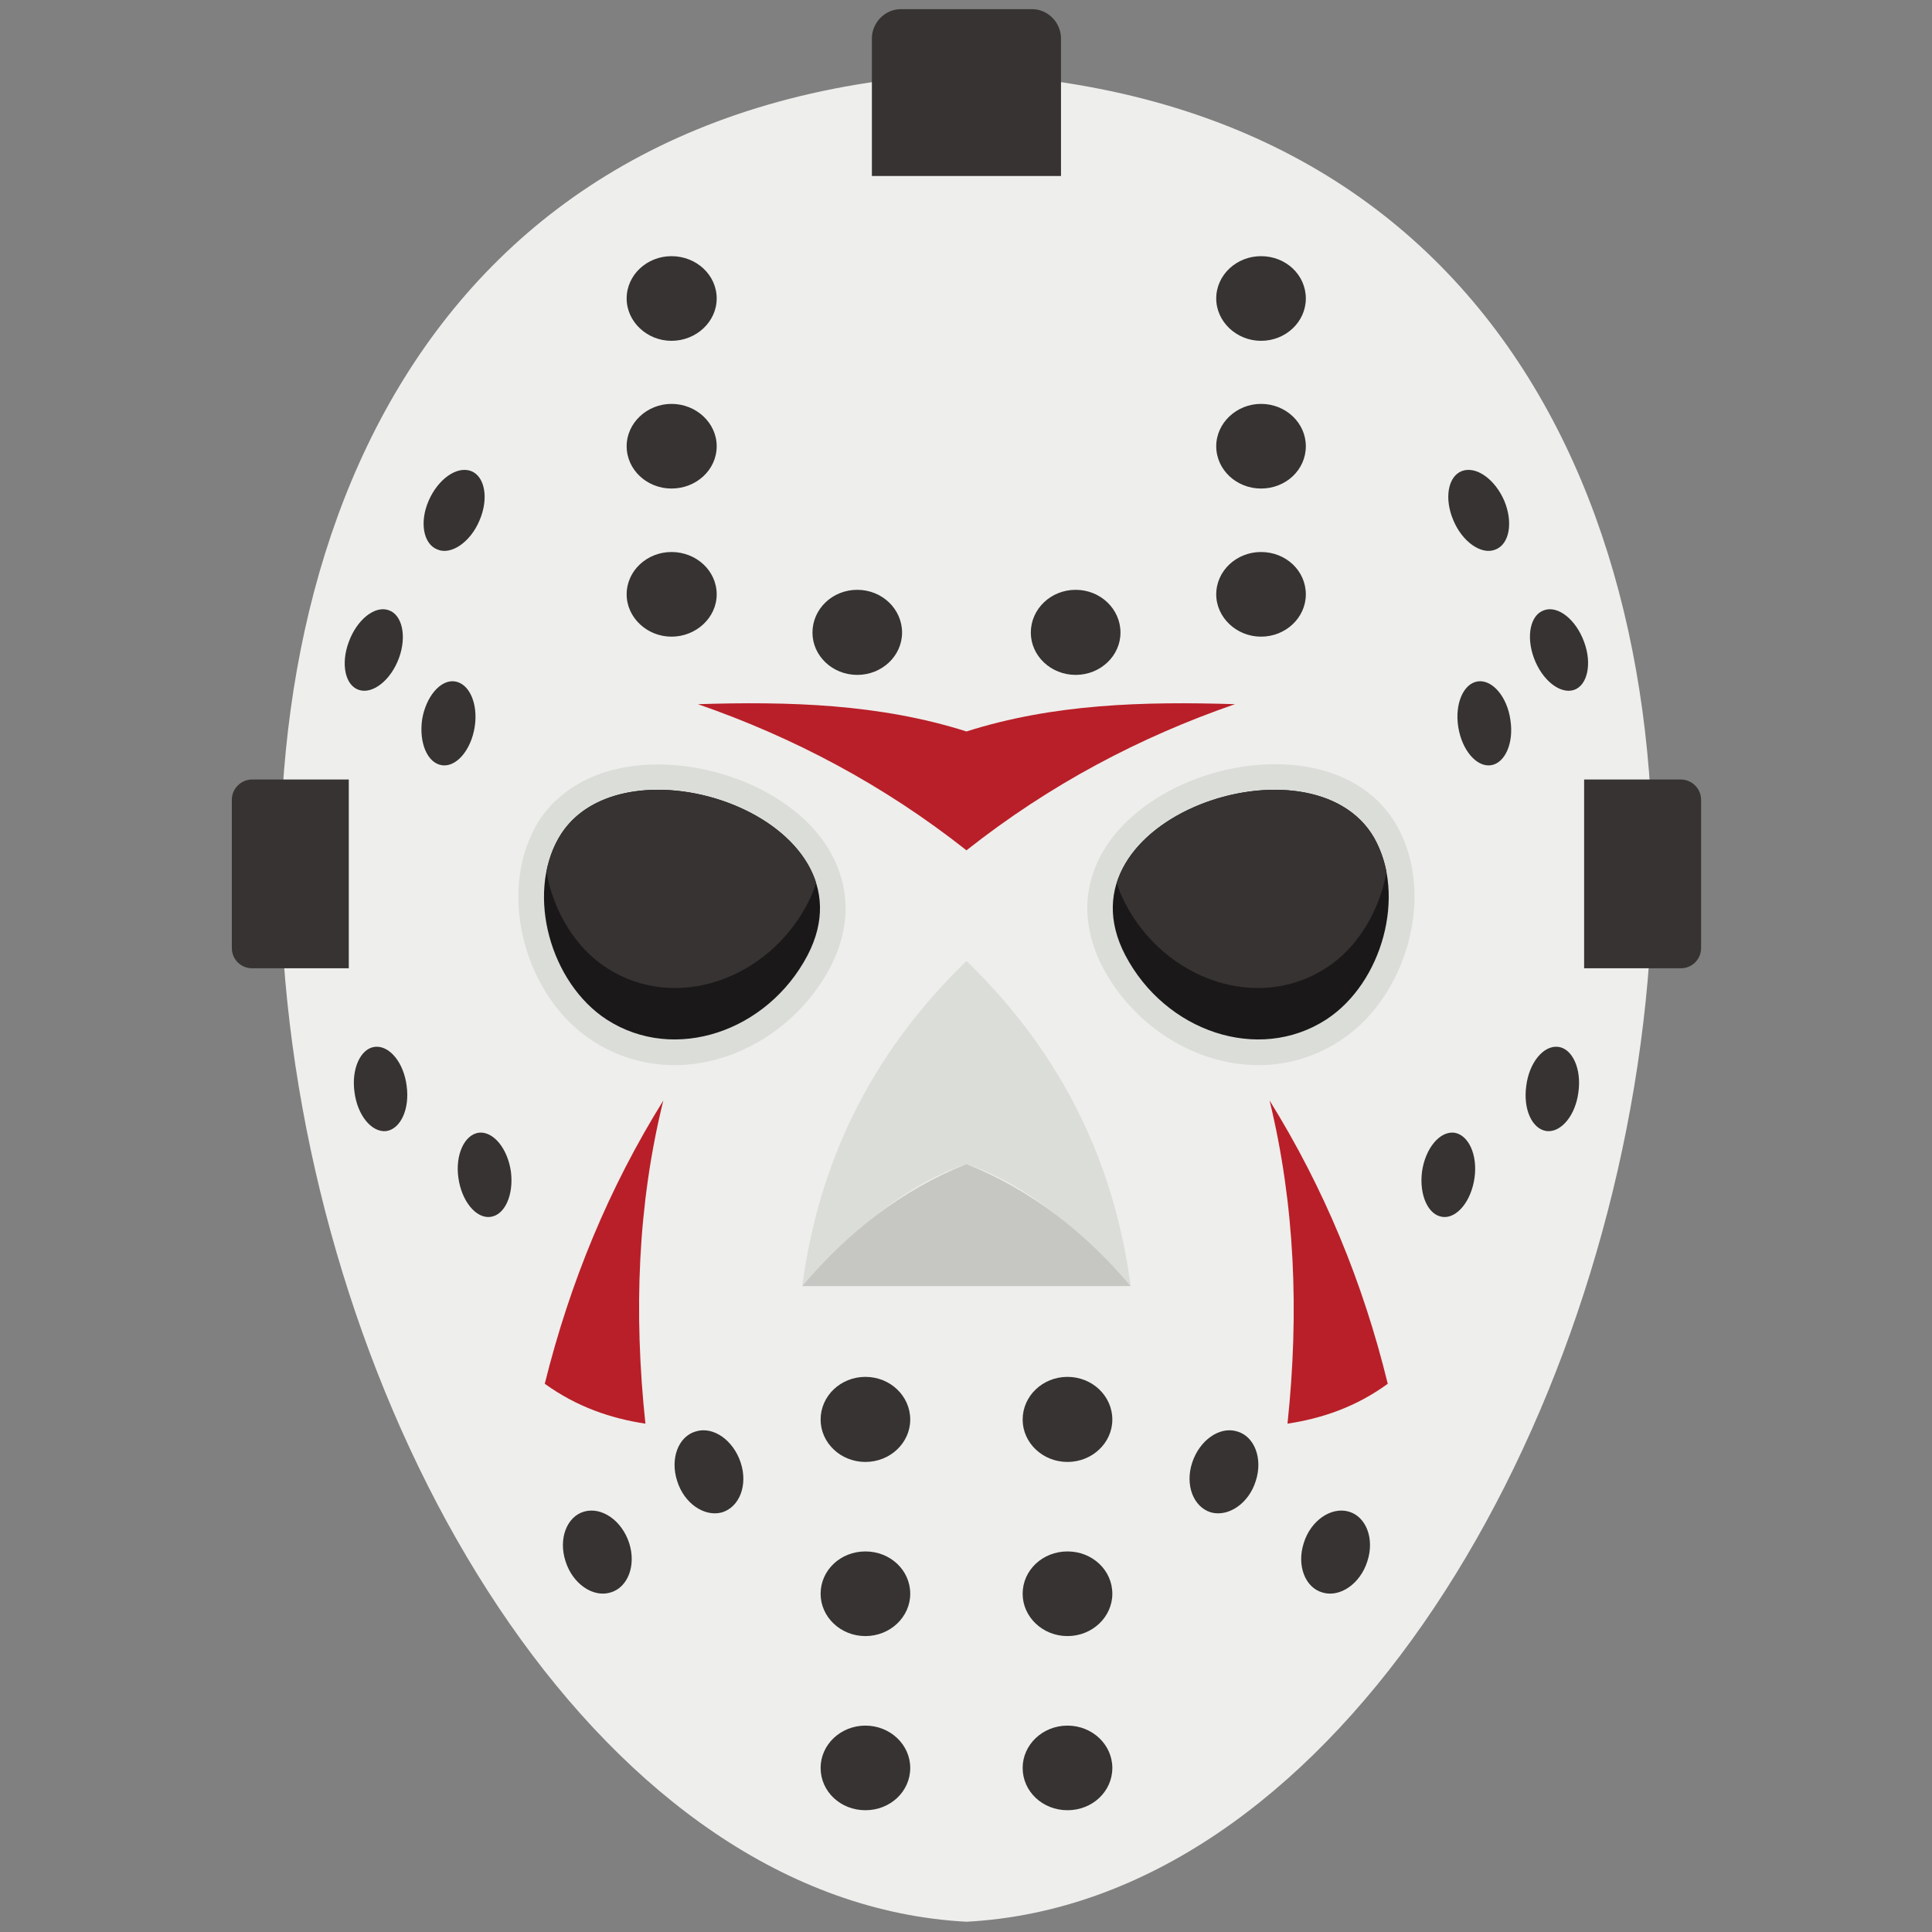 <svg xmlns="http://www.w3.org/2000/svg" xmlns:xlink="http://www.w3.org/1999/xlink" width="500" zoomAndPan="magnify" viewBox="0 0 375 375" height="500" preserveAspectRatio="xMidYMid meet" version="1.0"><rect x="0" y="0" width="375" height="375" fill="#808080" stroke="none"/><defs><clipPath id="ae5065ede3"><path d="M 54.023 14 L 321 14 L 321 373.008 L 54.023 373.008 Z M 54.023 14 " clip-rule="nonzero"/></clipPath><clipPath id="20712b84bd"><path d="M 169 1.777 L 206 1.777 L 206 35 L 169 35 Z M 169 1.777 " clip-rule="nonzero"/></clipPath><clipPath id="93d42f1cd2"><path d="M 45 151 L 330.172 151 L 330.172 188 L 45 188 Z M 45 151 " clip-rule="nonzero"/></clipPath></defs><g clip-path="url(#ae5065ede3)"><path fill="#eeeeec" d="M 187.59 373.008 C 327.012 365.578 399.691 23.977 187.59 14.184 C -24.508 23.973 48.168 365.578 187.59 373.008 " fill-opacity="1" fill-rule="evenodd"/></g><path fill="#dbddd9" d="M 161.176 187.715 C 152.477 204.223 131.441 212.672 114.988 202 C 102.098 193.629 96.406 173.805 104.078 160.219 C 105.34 158.008 107 156.035 109.062 154.371 C 117.207 147.586 129.383 147.273 139.191 149.957 C 149.078 152.641 159.434 159.117 162.91 169.23 C 165.125 175.469 164.184 181.867 161.176 187.715 Z M 214.008 187.715 C 211 181.867 210.047 175.469 212.262 169.23 C 219.621 148.215 259.156 139.375 271.105 160.219 C 278.773 173.805 273 193.629 260.109 202 C 243.738 212.672 222.707 204.223 214.008 187.715 " fill-opacity="1" fill-rule="evenodd"/><path fill="#1a1819" d="M 156.746 185.422 C 148.996 200.188 130.965 206.426 117.758 197.895 C 106.844 190.789 102.098 173.727 108.426 162.672 C 120.367 141.738 170.668 158.719 156.746 185.422 Z M 218.426 185.422 C 226.176 200.188 244.211 206.426 257.414 197.895 C 268.328 190.789 273 173.727 266.746 162.672 C 254.805 141.738 204.434 158.719 218.426 185.422 " fill-opacity="1" fill-rule="evenodd"/><path fill="#363332" d="M 156.746 175.387 C 148.996 190.238 130.965 196.473 117.758 187.863 C 111.59 183.918 107.398 176.73 106.055 169.23 C 106.527 166.938 107.238 164.727 108.426 162.672 C 118.074 145.773 152.797 153.582 158.41 171.363 C 158.008 172.707 157.457 174.047 156.746 175.387 Z M 269.121 169.23 C 268.648 166.938 267.859 164.727 266.746 162.672 C 257.102 145.773 222.387 153.582 216.773 171.363 C 217.164 172.707 217.715 174.047 218.426 175.387 C 226.176 190.238 244.211 196.473 257.414 187.863 C 263.586 183.918 267.777 176.73 269.121 169.23 " fill-opacity="1" fill-rule="evenodd"/><path fill="#b91f28" d="M 187.59 165.047 C 203.801 152.25 221.203 143.078 239.711 136.68 C 221.984 136.133 204.512 136.602 187.59 141.977 C 170.668 136.602 153.105 136.133 135.473 136.68 C 153.898 143.078 171.383 152.25 187.59 165.047 " fill-opacity="1" fill-rule="evenodd"/><path fill="#b91f28" d="M 128.75 213.613 C 118.23 230.516 110.641 248.848 105.738 268.59 C 111.984 273.086 118.551 275.309 125.273 276.332 C 122.977 254.695 123.77 233.758 128.75 213.613 " fill-opacity="1" fill-rule="evenodd"/><path fill="#b91f28" d="M 246.426 213.613 C 256.941 230.516 264.539 248.848 269.363 268.59 C 263.195 273.086 256.629 275.309 249.902 276.332 C 252.199 254.695 251.328 233.758 246.426 213.613 " fill-opacity="1" fill-rule="evenodd"/><path fill="#dbddd9" d="M 187.59 186.523 C 206.809 205.164 216.371 226.492 219.461 249.629 C 210.125 239.676 200.402 230.285 187.59 225.941 C 174.781 230.285 164.977 239.676 155.723 249.629 C 158.801 226.492 168.375 205.164 187.59 186.523 " fill-opacity="1" fill-rule="evenodd"/><path fill="#c6c7c3" d="M 219.461 249.629 L 155.723 249.629 C 164.574 239.207 174.93 230.996 187.59 225.941 C 200.242 230.996 210.609 239.207 219.461 249.629 " fill-opacity="1" fill-rule="evenodd"/><path fill="#363332" d="M 286.836 132.258 C 284.066 132.656 282.332 136.602 283.047 141.105 C 283.758 145.613 286.605 148.926 289.371 148.535 C 292.137 148.137 293.883 144.191 293.16 139.684 C 292.527 135.262 289.684 131.867 286.836 132.258 Z M 88.258 132.258 C 91.105 132.656 92.844 136.602 92.137 141.105 C 91.422 145.613 88.574 148.926 85.805 148.535 C 82.961 148.137 81.301 144.191 81.93 139.684 C 82.645 135.262 85.488 131.867 88.258 132.258 Z M 299.727 118.441 C 297.039 119.309 296.168 123.496 297.75 127.762 C 299.336 132.027 302.812 134.789 305.5 133.918 C 308.105 133.047 309.059 128.863 307.477 124.605 C 305.902 120.262 302.422 117.488 299.727 118.438 Z M 75.445 118.441 C 78.059 119.309 79.004 123.496 77.426 127.762 C 75.844 132.027 72.363 134.789 69.676 133.918 C 66.984 133.047 66.113 128.863 67.695 124.605 C 69.277 120.262 72.758 117.488 75.445 118.438 Z M 283.758 91.426 C 281.059 92.453 280.277 96.719 282.094 100.984 C 283.836 105.172 287.547 107.777 290.242 106.676 C 293 105.645 293.723 101.379 291.977 97.195 C 290.164 93.004 286.523 90.402 283.758 91.426 Z M 91.426 91.426 C 94.109 92.453 94.906 96.719 93.086 100.984 C 91.348 105.172 87.629 107.777 84.941 106.676 C 82.172 105.645 81.379 101.379 83.199 97.195 C 85.02 93.004 88.656 90.402 91.426 91.426 Z M 208.785 114.484 C 203.961 114.484 200.082 118.211 200.082 122.785 C 200.082 127.289 203.961 130.996 208.785 130.996 C 213.605 130.996 217.484 127.289 217.484 122.785 C 217.484 118.211 213.605 114.484 208.785 114.484 Z M 166.391 114.484 C 171.223 114.484 175.09 118.211 175.09 122.785 C 175.09 127.289 171.223 130.996 166.391 130.996 C 161.566 130.996 157.699 127.289 157.699 122.785 C 157.699 118.211 161.566 114.484 166.391 114.484 Z M 244.762 107.145 C 240.02 107.145 236.07 110.781 236.07 115.367 C 236.07 119.859 240.02 123.574 244.762 123.574 C 249.594 123.574 253.461 119.859 253.461 115.367 C 253.461 110.781 249.594 107.145 244.762 107.145 Z M 130.332 107.145 C 135.156 107.145 139.109 110.781 139.109 115.367 C 139.109 119.859 135.156 123.574 130.332 123.574 C 125.586 123.574 121.633 119.859 121.633 115.367 C 121.633 110.781 125.586 107.145 130.332 107.145 Z M 244.762 78.395 C 240.02 78.395 236.07 82.105 236.07 86.609 C 236.07 91.191 240.02 94.824 244.762 94.824 C 249.594 94.824 253.461 91.191 253.461 86.609 C 253.461 82.105 249.594 78.395 244.762 78.395 Z M 130.332 78.395 C 135.156 78.395 139.109 82.105 139.109 86.609 C 139.109 91.191 135.156 94.824 130.332 94.824 C 125.586 94.824 121.633 91.191 121.633 86.609 C 121.633 82.105 125.586 78.395 130.332 78.395 Z M 244.762 49.723 C 240.02 49.723 236.07 53.355 236.07 57.938 C 236.07 62.441 240.02 66.152 244.762 66.152 C 249.594 66.152 253.461 62.441 253.461 57.938 C 253.461 53.355 249.594 49.723 244.762 49.723 Z M 130.332 49.723 C 135.156 49.723 139.109 53.355 139.109 57.938 C 139.109 62.441 135.156 66.152 130.332 66.152 C 125.586 66.152 121.633 62.441 121.633 57.938 C 121.633 53.355 125.586 49.723 130.332 49.723 " fill-opacity="1" fill-rule="evenodd"/><path fill="#363332" d="M 167.973 267.25 C 172.797 267.25 176.676 270.965 176.676 275.539 C 176.676 280.047 172.797 283.762 167.973 283.762 C 163.152 283.762 159.281 280.047 159.281 275.539 C 159.281 270.965 163.152 267.25 167.973 267.25 " fill-opacity="1" fill-rule="evenodd"/><path fill="#363332" d="M 207.199 267.25 C 202.379 267.25 198.496 270.965 198.496 275.539 C 198.496 280.047 202.379 283.762 207.199 283.762 C 212.02 283.762 215.902 280.047 215.902 275.539 C 215.902 270.965 212.02 267.25 207.199 267.25 " fill-opacity="1" fill-rule="evenodd"/><path fill="#363332" d="M 167.973 301.133 C 172.797 301.133 176.676 304.766 176.676 309.352 C 176.676 313.848 172.797 317.562 167.973 317.562 C 163.152 317.562 159.281 313.848 159.281 309.352 C 159.281 304.766 163.152 301.133 167.973 301.133 " fill-opacity="1" fill-rule="evenodd"/><path fill="#363332" d="M 207.199 301.133 C 202.379 301.133 198.496 304.766 198.496 309.352 C 198.496 313.848 202.379 317.562 207.199 317.562 C 212.02 317.562 215.902 313.848 215.902 309.352 C 215.902 304.766 212.02 301.133 207.199 301.133 " fill-opacity="1" fill-rule="evenodd"/><path fill="#363332" d="M 167.973 334.941 C 172.797 334.941 176.676 338.645 176.676 343.152 C 176.676 347.738 172.797 351.363 167.973 351.363 C 163.152 351.363 159.281 347.738 159.281 343.152 C 159.281 338.645 163.152 334.941 167.973 334.941 " fill-opacity="1" fill-rule="evenodd"/><path fill="#363332" d="M 207.199 334.941 C 202.379 334.941 198.496 338.645 198.496 343.152 C 198.496 347.738 202.379 351.363 207.199 351.363 C 212.02 351.363 215.902 347.738 215.902 343.152 C 215.902 338.645 212.02 334.941 207.199 334.941 " fill-opacity="1" fill-rule="evenodd"/><path fill="#363332" d="M 135.078 277.832 C 138.477 276.801 142.352 279.566 143.773 283.91 C 145.199 288.254 143.539 292.52 140.137 293.551 C 136.738 294.492 132.781 291.809 131.441 287.465 C 130.016 283.117 131.68 278.773 135.078 277.832 " fill-opacity="1" fill-rule="evenodd"/><path fill="#363332" d="M 240.102 277.832 C 236.703 276.801 232.82 279.566 231.398 283.91 C 229.977 288.254 231.641 292.52 235.039 293.551 C 238.438 294.492 242.395 291.809 243.738 287.465 C 245.164 283.117 243.5 278.773 240.102 277.832 " fill-opacity="1" fill-rule="evenodd"/><path fill="#363332" d="M 113.406 293.391 C 116.812 292.441 120.684 295.133 122.109 299.469 C 123.531 303.812 121.871 308.16 118.469 309.109 C 115.066 310.133 111.117 307.367 109.77 303.035 C 108.348 298.688 110.008 294.344 113.406 293.391 " fill-opacity="1" fill-rule="evenodd"/><path fill="#363332" d="M 261.762 293.391 C 258.363 292.441 254.414 295.133 253.07 299.469 C 251.648 303.812 253.301 308.16 256.711 309.109 C 260.109 310.133 264.059 307.367 265.402 303.035 C 266.836 298.688 265.172 294.344 261.762 293.391 " fill-opacity="1" fill-rule="evenodd"/><path fill="#363332" d="M 92.93 219.852 C 95.773 219.543 98.539 222.938 99.172 227.441 C 99.73 231.938 97.988 235.891 95.141 236.203 C 92.371 236.523 89.602 233.129 88.973 228.621 C 88.336 224.117 90.16 220.254 92.93 219.852 " fill-opacity="1" fill-rule="evenodd"/><path fill="#363332" d="M 282.254 219.852 C 279.406 219.543 276.641 222.938 276.008 227.441 C 275.445 231.938 277.191 235.891 280.039 236.203 C 282.805 236.523 285.57 233.129 286.203 228.621 C 286.836 224.117 285.02 220.254 282.254 219.852 " fill-opacity="1" fill-rule="evenodd"/><path fill="#363332" d="M 72.762 203.191 C 75.609 202.871 78.375 206.277 78.93 210.77 C 79.559 215.277 77.742 219.141 74.973 219.543 C 72.129 219.852 69.359 216.457 68.805 211.961 C 68.172 207.457 69.992 203.504 72.762 203.191 " fill-opacity="1" fill-rule="evenodd"/><path fill="#363332" d="M 302.422 203.191 C 299.574 202.871 296.801 206.277 296.246 210.77 C 295.617 215.277 297.352 219.141 300.199 219.543 C 303.043 219.852 305.82 216.457 306.371 211.961 C 307.004 207.457 305.191 203.504 302.422 203.191 " fill-opacity="1" fill-rule="evenodd"/><g clip-path="url(#20712b84bd)"><path fill="#363332" d="M 174.859 1.777 L 200.324 1.777 C 203.41 1.777 205.938 4.387 205.938 7.465 L 205.938 34.16 L 169.234 34.16 L 169.234 7.465 C 169.234 4.387 171.773 1.777 174.859 1.777 " fill-opacity="1" fill-rule="evenodd"/></g><g clip-path="url(#93d42f1cd2)"><path fill="#363332" d="M 330.18 184 L 330.18 155.242 C 330.18 153.113 328.438 151.301 326.223 151.301 L 307.477 151.301 L 307.477 187.945 L 326.223 187.945 C 328.438 187.945 330.18 186.211 330.18 184 Z M 45 184 L 45 155.242 C 45 153.113 46.738 151.301 48.957 151.301 L 67.699 151.301 L 67.699 187.945 L 48.957 187.945 C 46.742 187.945 45 186.211 45 184 " fill-opacity="1" fill-rule="evenodd"/></g></svg>